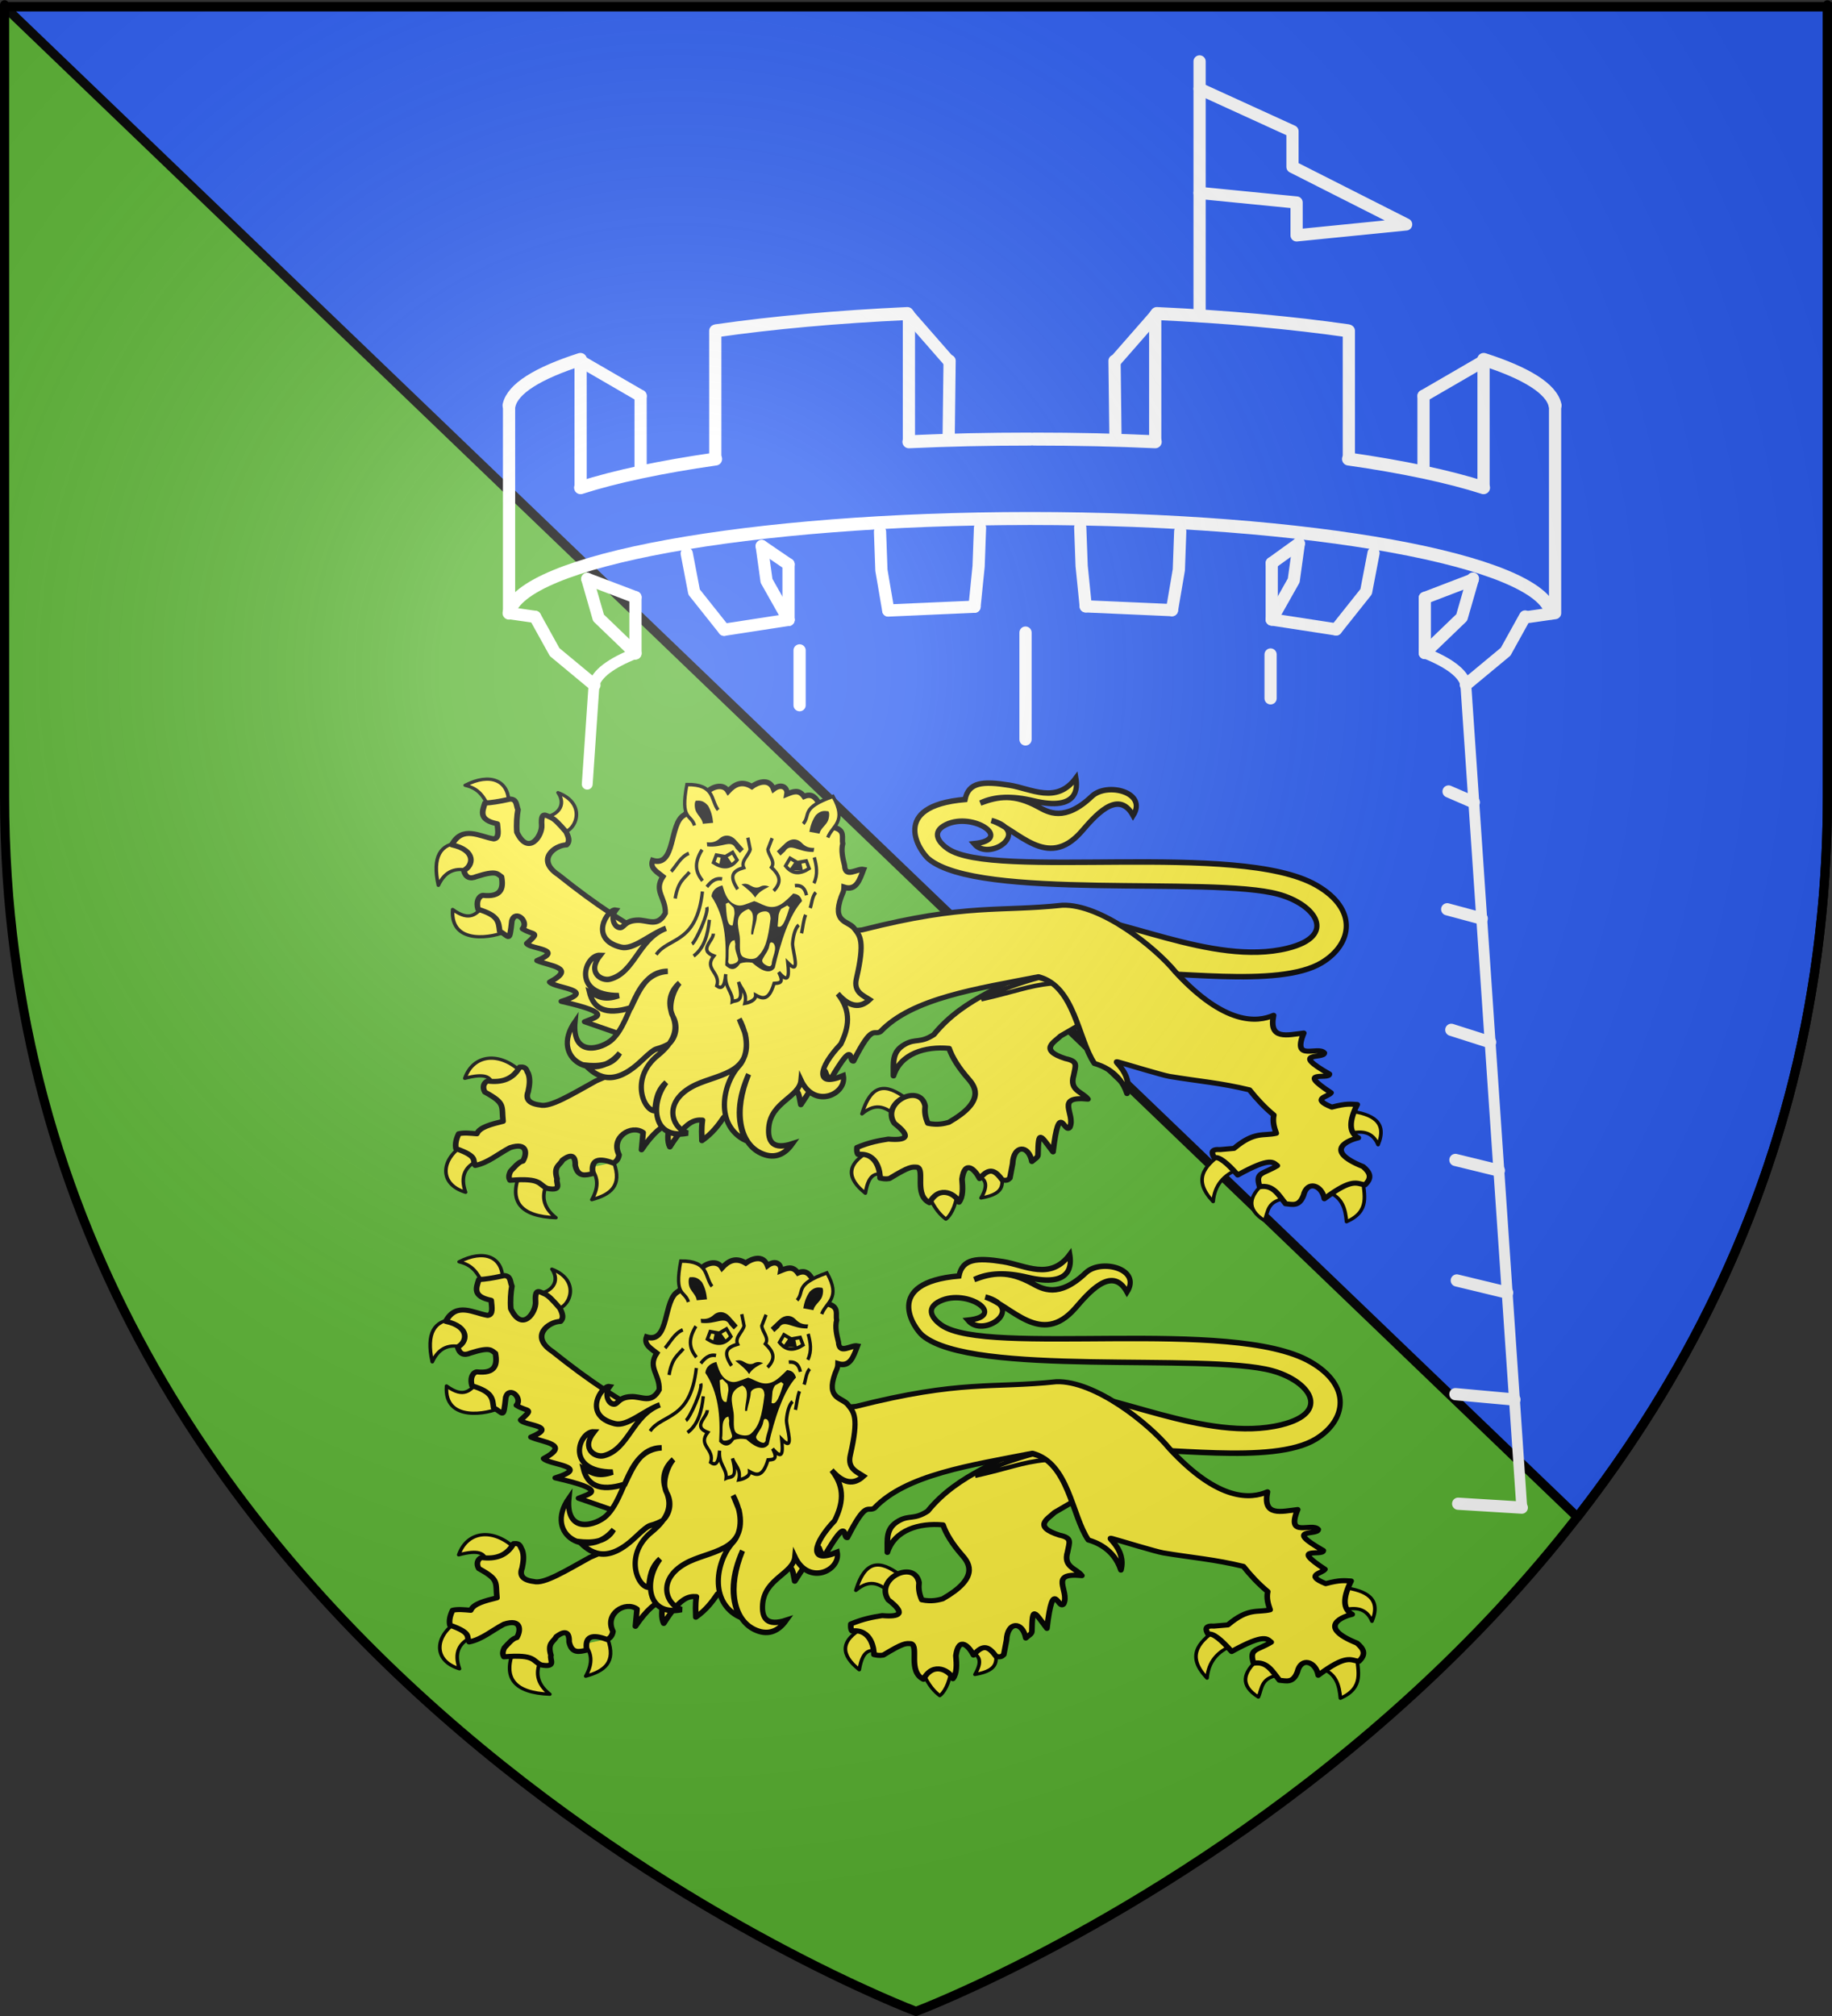 <?xml version="1.0" encoding="UTF-8" standalone="no"?>
<svg
   xmlns:dc="http://purl.org/dc/elements/1.1/"
   xmlns:cc="http://creativecommons.org/ns#"
   xmlns:rdf="http://www.w3.org/1999/02/22-rdf-syntax-ns#"
   xmlns:svg="http://www.w3.org/2000/svg"
   xmlns="http://www.w3.org/2000/svg"
   xmlns:xlink="http://www.w3.org/1999/xlink"
   xmlns:sodipodi="http://sodipodi.sourceforge.net/DTD/sodipodi-0.dtd"
   xmlns:inkscape="http://www.inkscape.org/namespaces/inkscape"
   height="660"
   width="600"
   version="1.0"
   id="svg2"
   sodipodi:version="0.32"
   inkscape:version="0.46"
   sodipodi:docname="Blason_ville_fr_Moulineaux_(Seine-Maritime).svg"
   sodipodi:docbase="D:\Mes documents\Renaud-Notre Lapin"
   inkscape:export-filename="/Users/olivier/Desktop/Blason Rouge/Blason_Vide_3D.png"
   inkscape:export-xdpi="144"
   inkscape:export-ydpi="144"
   inkscape:output_extension="org.inkscape.output.svg.inkscape">
  <rect width="100%" height="100%" fill="#333333" stroke="none"/>
  <sodipodi:namedview
     inkscape:window-height="975"
     inkscape:window-width="1280"
     inkscape:pageshadow="2"
     inkscape:pageopacity="0.0"
     guidetolerance="10.0"
     gridtolerance="10.0"
     objecttolerance="10.0"
     borderopacity="1.0"
     bordercolor="#666666"
     pagecolor="#ffffff"
     id="base"
     showgrid="false"
     height="660px"
     inkscape:zoom="1.1590904"
     inkscape:cx="300.00013"
     inkscape:cy="330.00014"
     inkscape:window-x="-4"
     inkscape:window-y="-4"
     inkscape:current-layer="layer4"
     inkscape:object-nodes="true"
     inkscape:object-paths="false" />
  <desc
     id="desc4">Flag of Canton of Valais (Wallis)</desc>
  <defs
     id="defs6">
    <linearGradient
       id="linearGradient2893">
      <stop
         style="stop-color:white;stop-opacity:0.314;"
         offset="0"
         id="stop2895" />
      <stop
         id="stop2897"
         offset="0.19"
         style="stop-color:white;stop-opacity:0.251;" />
      <stop
         style="stop-color:#6b6b6b;stop-opacity:0.125;"
         offset="0.6"
         id="stop2901" />
      <stop
         style="stop-color:black;stop-opacity:0.125;"
         offset="1"
         id="stop2899" />
    </linearGradient>
    <radialGradient
       inkscape:collect="always"
       xlink:href="#linearGradient2893"
       id="radialGradient3163"
       gradientUnits="userSpaceOnUse"
       gradientTransform="matrix(1.353,0,0,1.349,-77.629,-85.747)"
       cx="221.445"
       cy="226.331"
       fx="221.445"
       fy="226.331"
       r="300" />
    <g
       id="s-4">
      <g
         id="c-6">
        <path
           transform="matrix(0.951,0.309,-0.309,0.951,0,-1)"
           d="M 0,0 L 0,1 L 0.5,1 L 0,0 z"
           id="t-0" />
        <use
           height="540"
           width="810"
           y="0"
           x="0"
           id="use2144-7"
           transform="scale(-1,1)"
           xlink:href="#t-0" />
      </g>
      <g
         id="a-1">
        <use
           height="540"
           width="810"
           y="0"
           x="0"
           id="use2147-7"
           transform="matrix(0.309,0.951,-0.951,0.309,0,0)"
           xlink:href="#c-6" />
        <use
           height="540"
           width="810"
           y="0"
           x="0"
           id="use2149-7"
           transform="matrix(-0.809,0.588,-0.588,-0.809,0,0)"
           xlink:href="#c-6" />
      </g>
      <use
         height="540"
         width="810"
         y="0"
         x="0"
         id="use2151-7"
         transform="scale(-1,1)"
         xlink:href="#a-1" />
    </g>
    <g
       id="f">
      <rect
         id="rect1964"
         style="fill:#28166f"
         y="-30"
         x="-50"
         height="60"
         width="100" />
      <g
         id="g1966"
         style="fill:#ffffff"
         transform="translate(0,-20)">
        <path
           id="path1968"
           d="M -1.212,27.818 C -1.212,22.175 -2.091,20.471 -4.542,13.98 C -5.709,10.888 -5.024,7.103 -2.858,3.601 C -2.082,2.346 -1.114,1.214 0,0 C 1.114,1.214 2.082,2.346 2.858,3.601 C 5.024,7.103 5.709,10.888 4.542,13.98 C 2.091,20.471 1.212,22.175 1.212,27.818 L -1.212,27.818 z" />
        <path
           id="rwi"
           d="M 2.922,27.672 C 2.922,21.721 5.239,17.829 8.501,16.66 C 9.949,16.141 11.808,16.387 13.519,18.107 C 15.638,20.236 16.255,26.1 10.036,27.228 C 10.694,26.272 10.655,24.147 9.322,23.441 C 8.331,22.916 7.209,23.188 6.646,23.564 C 5.822,24.116 4.917,25.67 4.967,27.672 L 2.922,27.672 z" />
        <path
           id="path1971"
           d="M 1.777,30.183 C 1.79,32.191 2.795,33.518 4.516,34.257 C 4.295,34.955 3.257,36.378 1.831,36.281 C 1.55,37.787 1.282,38.632 0,40 C -1.282,38.632 -1.55,37.787 -1.831,36.281 C -3.257,36.378 -4.295,34.955 -4.516,34.257 C -2.795,33.518 -1.79,32.191 -1.777,30.183 L 1.777,30.183 z" />
        <use
           xlink:href="#rwi"
           height="400"
           width="800"
           y="0"
           x="0"
           id="use1973"
           transform="scale(-1,1)" />
        <rect
           id="rect1975"
           y="27.331"
           x="-7.923"
           height="3.218"
           width="15.846" />
      </g>
    </g>
    <g
       id="s">
      <g
         id="c">
        <path
           transform="matrix(0.951,0.309,-0.309,0.951,0,-1)"
           d="M 0,0 L 0,1 L 0.5,1 L 0,0 z"
           id="t" />
        <use
           height="540"
           width="810"
           y="0"
           x="0"
           id="use2144"
           transform="scale(-1,1)"
           xlink:href="#t" />
      </g>
      <g
         id="a">
        <use
           height="540"
           width="810"
           y="0"
           x="0"
           id="use2147"
           transform="matrix(0.309,0.951,-0.951,0.309,0,0)"
           xlink:href="#c" />
        <use
           height="540"
           width="810"
           y="0"
           x="0"
           id="use2149"
           transform="matrix(-0.809,0.588,-0.588,-0.809,0,0)"
           xlink:href="#c" />
      </g>
      <use
         height="540"
         width="810"
         y="0"
         x="0"
         id="use2151"
         transform="scale(-1,1)"
         xlink:href="#a" />
    </g>
  </defs>
  <g
     inkscape:groupmode="layer"
     id="layer3"
     inkscape:label="Fond écu"
     style="display:inline">
    <path
       id="path2855"
       style="fill:#5ab532;fill-opacity:1;fill-rule:evenodd;stroke:none;stroke-width:1px;stroke-linecap:butt;stroke-linejoin:miter;stroke-opacity:1"
       d="M 300,658.5 C 300,658.5 598.5,546.18 598.5,260.728 C 598.5,-24.723 598.5,2.176 598.5,2.176 L 1.5,2.176 L 1.5,260.728 C 1.5,546.18 300,658.5 300,658.5 z"
       sodipodi:nodetypes="cccccc" />
    <g
       id="g3714"
       transform="translate(212.95,-619.159)" />
    <g
       id="layer9"
       inkscape:label="Fond d'écu"
       transform="translate(212.95,-619.159)">
      <g
         transform="matrix(2,0,0,2,-732.892,-1853.188)"
         inkscape:label="Meubles"
         id="g2807" />
      <g
         transform="matrix(2,0,0,2,1696.976,-413.55)"
         inkscape:label="Meubles"
         id="g4626" />
      <g
         id="g5271"
         inkscape:label="Meubles"
         transform="matrix(2,0,0,2,-732.892,-453.188)" />
      <g
         id="g5273"
         inkscape:label="Reflet final"
         transform="matrix(2,0,0,2,-732.892,-453.188)" />
      <g
         id="g5275"
         inkscape:label="Contour final"
         transform="matrix(2,0,0,2,-732.892,-453.188)" />
    </g>
    <g
       id="layer6"
       inkscape:label="Reflet final"
       transform="translate(212.95,-619.159)" />
    <g
       id="layer5"
       inkscape:label="Contour final"
       transform="translate(212.95,-619.159)" />
    <path
       style="opacity:1;fill:#2b5df2;fill-opacity:1;stroke:#000000;stroke-width:3;stroke-linecap:round;stroke-linejoin:round;stroke-miterlimit:4;stroke-dasharray:none;stroke-opacity:1"
       d="M 1.5,2.188 L 516.594,496.656 C 563.063,436.918 598.5,359.094 598.5,260.719 C 598.5,-24.733 598.5,2.188 598.5,2.188 L 1.5,2.188 z"
       id="rect15020" />
  </g>
  <g
     inkscape:groupmode="layer"
     id="layer4"
     inkscape:label="Meubles">
    <g
       id="g3970"
       inkscape:label="Meubles"
       transform="matrix(0.73,0,0,0.768,-345.969,-374.933)"
       style="display:inline">
      <g
         id="g31344"
         style="fill:#fcef3c;fill-opacity:1;stroke:#000000;stroke-width:2.351;stroke-linecap:round;stroke-linejoin:round;stroke-miterlimit:4;stroke-dasharray:none;stroke-opacity:1;display:inline"
         transform="matrix(0.691,0,0,0.589,619.999,717)">
        <g
           id="g31346"
           style="fill:#fcef3c;fill-opacity:1;stroke:#000000;stroke-width:2.351;stroke-linecap:round;stroke-linejoin:round;stroke-miterlimit:4;stroke-dasharray:none;stroke-opacity:1">
          <g
             id="g31348"
             style="fill:#fcef3c;fill-opacity:1;stroke:#000000;stroke-width:2.351;stroke-linecap:round;stroke-linejoin:round;stroke-miterlimit:4;stroke-dasharray:none;stroke-opacity:1">
            <path
               id="path31350"
               style="fill:#fcef3c;fill-opacity:1;fill-rule:nonzero;stroke:#000000;stroke-width:2.351;stroke-linecap:round;stroke-linejoin:round;marker:none;stroke-miterlimit:4;stroke-dasharray:none;stroke-dashoffset:0;stroke-opacity:1;visibility:visible;display:inline;overflow:visible"
               d="M 370.348,418.672 C 369.591,418.263 381.143,411.228 378.938,408.118 C 366.772,397.728 355.26,391.918 348.26,417.69 C 358.246,408.397 364.168,414.01 370.348,418.672 z"
               inkscape:connector-curvature="0" />
            <path
               id="path31352"
               style="fill:#fcef3c;fill-opacity:1;fill-rule:nonzero;stroke:#000000;stroke-width:2.351;stroke-linecap:round;stroke-linejoin:round;marker:none;stroke-miterlimit:4;stroke-dasharray:none;stroke-dashoffset:0;stroke-opacity:1;visibility:visible;display:inline;overflow:visible"
               d="M 363.967,461.867 C 365.595,463.772 361.501,436.469 353.168,444.687 C 337.818,454.143 338.347,464.355 350.469,475.12 C 352.823,459.118 358.425,460.652 363.967,461.867 L 363.967,461.867 z"
               inkscape:connector-curvature="0" />
            <path
               id="path31354"
               style="fill:#fcef3c;fill-opacity:1;fill-rule:nonzero;stroke:#000000;stroke-width:2.351;stroke-linecap:round;stroke-linejoin:round;marker:none;stroke-miterlimit:4;stroke-dasharray:none;stroke-dashoffset:0;stroke-opacity:1;visibility:visible;display:inline;overflow:visible"
               d="M 410.107,474.874 C 411.322,472.072 405.755,469.789 400.337,469.501 C 394.918,469.213 389.648,470.921 391.455,476.101 C 395.331,486.876 399.876,491.412 402.744,493.863 C 404.942,492.269 409.177,485.491 410.107,474.874 z"
               inkscape:connector-curvature="0" />
            <path
               id="path31356"
               style="fill:#fcef3c;fill-opacity:1;fill-rule:nonzero;stroke:#000000;stroke-width:2.351;stroke-linecap:round;stroke-linejoin:round;marker:none;stroke-miterlimit:4;stroke-dasharray:none;stroke-dashoffset:0;stroke-opacity:1;visibility:visible;display:inline;overflow:visible"
               d="M 439.313,460.149 C 439.963,453.139 419.274,459.9 423.606,462.357 C 427.937,464.815 430.931,468.343 425.569,478.556 C 442.868,475.246 438.663,467.158 439.313,460.149 z"
               inkscape:connector-curvature="0" />
          </g>
          <path
             id="path31358"
             style="fill:#fcef3c;fill-opacity:1;fill-rule:nonzero;stroke:#000000;stroke-width:3.674;stroke-linecap:round;stroke-linejoin:round;marker:none;stroke-miterlimit:4;stroke-dasharray:none;stroke-dashoffset:0;stroke-opacity:1;visibility:visible;display:inline;overflow:visible"
             d="M 492.857,341.648 L 469.4,298.791 L 462.971,309.148 C 444.558,325.064 415.411,332.131 394.906,360.324 C 386.07,366.737 383.185,363 376.306,367.21 C 367.39,372.665 368.814,380.526 368.714,390.218 C 373.286,374.042 389.359,368.634 404.841,370.275 C 406.797,376.663 410.793,384.006 417.5,392.541 C 422.262,398.59 427.944,408.949 404.643,423.791 C 402.038,424.575 397.485,426.047 391.071,424.505 C 389.071,419.495 388.923,415.597 389.286,412.005 C 386.233,395.072 360.284,409.338 369.286,424.505 C 380.704,434.289 377.23,437.082 365.357,435.934 C 359.356,437.016 353.327,438.131 345,442.005 C 344.897,444.013 344.88,445.934 345.714,447.005 C 358.689,445.482 360.094,460.756 360,464.148 C 361.743,464.548 363.407,465.026 366.071,464.505 C 379.303,455.515 380.645,455.996 384.137,456.281 C 389.373,458.182 381.808,476.264 392.143,482.005 C 398.662,468.449 409.687,476.361 411.265,481.598 C 413.916,477.734 413.758,471.464 413.214,464.862 C 415.127,450.204 421.793,458.328 424.643,464.505 C 431.353,455.703 434.929,458.916 439.409,465.576 C 442.602,466.032 442.943,465.544 444.286,464.148 L 446.071,453.791 C 446.647,439.893 456.457,439.874 458.592,452.169 C 460.299,450.322 462.52,449.275 462.546,447.361 C 462.805,428.611 463.941,432.999 472.316,445.179 C 476.364,406.872 479.589,432.75 483.214,427.362 C 487.191,417.795 472.97,404.547 495,407.005 C 491.462,401.678 482.689,400.932 485.714,389.862 C 486.849,382.788 488.973,379.746 480.471,377.719 C 462.763,371.414 473.138,365.755 477.257,361.291 L 492.624,351.311 L 492.857,341.648 L 492.857,341.648 z"
             sodipodi:nodetypes="ccccscccccccccccccccccccccsccccccccc"
             inkscape:connector-curvature="0" />
        </g>
      </g>
      <g
         id="g31360"
         style="fill:#fcef3c;fill-opacity:1;stroke:#000000;stroke-width:2.351;stroke-linecap:round;stroke-linejoin:round;stroke-miterlimit:4;stroke-dasharray:none;stroke-opacity:1;display:inline"
         transform="matrix(0.688,6.0207945e-2,-5.1342141e-2,0.587,642.585,705.365)">
        <g
           id="g31362"
           style="fill:#fcef3c;fill-opacity:1;stroke:#000000;stroke-width:2.351;stroke-linecap:round;stroke-linejoin:round;stroke-miterlimit:4;stroke-dasharray:none;stroke-opacity:1">
          <path
             id="path31364"
             style="fill:#fcef3c;fill-opacity:1;fill-rule:nonzero;stroke:#000000;stroke-width:2.351;stroke-linecap:round;stroke-linejoin:round;marker:none;stroke-miterlimit:4;stroke-dasharray:none;stroke-dashoffset:0;stroke-opacity:1;visibility:visible;display:inline;overflow:visible"
             d="M 101.78,203.343 C 102.808,206.164 99.974,206.677 90.562,208.587 C 85.861,202.647 83.903,194.629 72.616,192.879 C 87.845,182.065 100.862,186.073 101.78,203.343 z"
             inkscape:connector-curvature="0" />
          <path
             id="path31366"
             style="fill:#fcef3c;fill-opacity:1;fill-rule:nonzero;stroke:#000000;stroke-width:2.351;stroke-linecap:round;stroke-linejoin:round;marker:none;stroke-miterlimit:4;stroke-dasharray:none;stroke-dashoffset:0;stroke-opacity:1;visibility:visible;display:inline;overflow:visible"
             d="M 137.93,220.613 C 137.964,226.799 126.315,213.598 125.785,210.329 C 133.422,208.926 139.586,200.666 133.088,192.007 C 152.514,198.092 147.004,218.586 137.93,220.613 L 137.93,220.613 z"
             inkscape:connector-curvature="0" />
          <path
             id="path31368"
             style="fill:#fcef3c;fill-opacity:1;fill-rule:nonzero;stroke:#000000;stroke-width:2.351;stroke-linecap:round;stroke-linejoin:round;marker:none;stroke-miterlimit:4;stroke-dasharray:none;stroke-dashoffset:0;stroke-opacity:1;visibility:visible;display:inline;overflow:visible"
             d="M 80.254,254.236 C 89.166,255.981 85.051,232.608 72.401,234.602 C 59.75,236.595 54.954,246.443 60.62,266.753 C 64.306,255.433 71.343,252.491 80.254,254.236 L 80.254,254.236 z"
             inkscape:connector-curvature="0" />
          <path
             id="path31370"
             style="fill:#fcef3c;fill-opacity:1;fill-rule:nonzero;stroke:#000000;stroke-width:2.351;stroke-linecap:round;stroke-linejoin:round;marker:none;stroke-miterlimit:4;stroke-dasharray:none;stroke-dashoffset:0;stroke-opacity:1;visibility:visible;display:inline;overflow:visible"
             d="M 106.76,295.468 C 106.304,282.981 91.677,270.748 90.808,279.269 C 86.697,284.145 83.401,291.358 71.174,283.196 C 71.377,310.097 100.284,300.154 106.76,295.468 L 106.76,295.468 z"
             inkscape:connector-curvature="0" />
        </g>
        <path
           id="path31372"
           style="fill:#fcef3c;fill-opacity:1;fill-rule:nonzero;stroke:#000000;stroke-width:3.674;stroke-linecap:round;stroke-linejoin:round;marker:none;stroke-miterlimit:4;stroke-dasharray:none;stroke-dashoffset:0;stroke-opacity:1;visibility:visible;display:inline;overflow:visible"
           d="M 201.273,362.933 L 217.94,304.597 L 207.586,292.727 C 186.454,284.174 163.058,269.963 137.886,251.311 C 122.017,241.865 133.83,229.965 141.421,229.088 C 143.568,226.275 142.286,223.227 140.411,219.744 C 135.261,214.183 132.264,211.252 129.805,210.4 C 126.722,209.417 122.824,205.914 124.249,216.461 C 125.348,223.921 117.356,239.973 108.591,223.279 C 107.752,217.558 107.682,211.343 108.086,206.864 C 106.634,204.108 107.017,199.516 102.53,199.793 C 95.392,202.362 90.14,203.79 86.368,204.339 C 84.894,211.026 83.311,216.964 95.459,218.481 C 96.184,223.239 97.727,228.699 93.944,229.593 C 84.795,228.897 72.983,221.674 67.175,236.664 C 83.614,238.987 82.124,250.372 76.267,254.342 C 77.782,259.224 80.644,260.403 84.853,257.877 C 97.647,251.806 98.181,254.679 101.015,256.362 C 103.106,264.832 101.862,271.237 89.904,271.009 C 87.062,272.056 85.897,276.389 87.631,281.363 C 101.36,284.493 101.499,289.055 102.783,295.758 C 109.382,298.74 109.715,304.148 110.107,287.424 C 111.815,278.589 121.331,286.95 117.43,292.475 C 124.88,296.826 129.37,292.767 120.966,302.829 C 123.388,306.672 146.113,304.18 128.542,314.446 C 136.366,317.562 154.932,316.65 137.886,329.093 C 141.757,333.224 169.623,331.489 146.472,342.225 C 182.511,347.531 169.228,351.343 162.635,355.357 L 186.373,361.923 L 201.273,362.933 L 201.273,362.933 z"
           inkscape:connector-curvature="0" />
      </g>
      <path
         sodipodi:nodetypes="cssscscccsscsccsssscc"
         id="path4689"
         d="M 950.909,878.704 C 974.029,877.318 1017.719,900.364 1051.579,892.419 C 1074.128,887.129 1064.361,873.77 1047.389,869.37 C 1017.398,861.596 912.969,872.161 890.525,854.322 C 886.795,851.357 872.378,831.806 906.907,828.987 C 908.431,821.622 914.827,821.095 926.718,822.892 C 936.599,824.385 947.89,831.146 956.624,819.844 C 957.331,823.84 957.955,834.191 937.576,829.559 C 928.152,827.398 920.141,827.593 913.765,830.511 C 921.933,827.596 928.914,826.536 939.671,832.106 C 944.16,834.431 951.527,838.732 963.784,827.643 C 970.578,821.496 988.986,825.887 982.292,835.845 C 975.499,824.038 964.652,836.666 959.1,842.702 C 943.653,859.498 930.529,841.566 918.717,837.94 C 937.035,842.772 917.909,855.73 910.907,847.846 C 928.883,846.075 910.617,834.144 898.384,839.713 C 891.171,842.996 895.599,847.662 899.036,849.931 C 919.518,863.457 1029.456,846.463 1064.532,865.561 C 1083.231,875.742 1080.754,890.556 1067.009,898.515 C 1047.397,909.87 997.334,901.314 977.577,903.277 L 950.909,878.704 z"
         style="opacity:1;fill:#fcef3c;fill-opacity:1;stroke:#000000;stroke-width:2.344;stroke-miterlimit:4;stroke-dasharray:none;stroke-opacity:1;display:inline" />
      <g
         id="g31374"
         transform="matrix(0.691,0,0,0.589,625.999,723)"
         style="fill:#fcef3c;fill-opacity:1;stroke:#000000;stroke-width:2.351;stroke-miterlimit:4;stroke-dasharray:none;stroke-opacity:1;display:inline">
        <g
           id="g31376"
           style="fill:#fcef3c;fill-opacity:1;stroke:#000000;stroke-width:2.351;stroke-linecap:round;stroke-linejoin:round;stroke-miterlimit:4;stroke-dasharray:none;stroke-opacity:1">
          <path
             id="path31378"
             style="fill:#fcef3c;fill-opacity:1;fill-rule:nonzero;stroke:#000000;stroke-width:2.351;stroke-linecap:round;stroke-linejoin:round;marker:none;stroke-miterlimit:4;stroke-dasharray:none;stroke-dashoffset:0;stroke-opacity:1;visibility:visible;display:inline;overflow:visible"
             d="M 80.5,430.37 C 66.432,440.166 64.512,458.293 82.218,464.239 C 78.561,452.822 81.787,445.389 90.562,441.169"
             inkscape:connector-curvature="0" />
          <path
             id="path31380"
             style="fill:#fcef3c;fill-opacity:1;fill-rule:nonzero;stroke:#000000;stroke-width:2.351;stroke-linecap:round;stroke-linejoin:round;marker:none;stroke-miterlimit:4;stroke-dasharray:none;stroke-dashoffset:0;stroke-opacity:1;visibility:visible;display:inline;overflow:visible"
             d="M 117.314,450.986 C 110.243,470.949 117.841,481.663 140.875,482.646 C 131.929,474.771 131.356,466.058 135.475,456.876"
             inkscape:connector-curvature="0" />
          <path
             id="path31382"
             style="fill:#fcef3c;fill-opacity:1;fill-rule:nonzero;stroke:#000000;stroke-width:2.351;stroke-linecap:round;stroke-linejoin:round;marker:none;stroke-miterlimit:4;stroke-dasharray:none;stroke-dashoffset:0;stroke-opacity:1;visibility:visible;display:inline;overflow:visible"
             d="M 178.425,442.601 C 184.205,459.786 175.927,466.036 164.19,469.598 C 169.218,459.684 167.979,452.276 163.208,446.282"
             inkscape:connector-curvature="0" />
          <path
             id="path31384"
             style="fill:#fcef3c;fill-opacity:1;fill-rule:nonzero;stroke:#000000;stroke-width:2.351;stroke-linecap:round;stroke-linejoin:round;marker:none;stroke-miterlimit:4;stroke-dasharray:none;stroke-dashoffset:0;stroke-opacity:1;visibility:visible;display:inline;overflow:visible"
             d="M 118.541,377.358 C 104.26,362.085 87.173,364.33 81.727,381.776 C 94.886,377.811 98.591,380.812 99.398,385.948"
             inkscape:connector-curvature="0"
             sodipodi:nodetypes="ccc" />
        </g>
        <g
           id="g31386"
           style="fill:#fcef3c;fill-opacity:1;stroke:#000000;stroke-width:2.351;stroke-linecap:round;stroke-linejoin:round;stroke-miterlimit:4;stroke-dasharray:none;stroke-opacity:1">
          <path
             id="path31388"
             style="fill:#fcef3c;fill-opacity:1;fill-rule:nonzero;stroke:#000000;stroke-width:2.351;stroke-linecap:round;stroke-linejoin:round;marker:none;stroke-miterlimit:4;stroke-dasharray:none;stroke-dashoffset:0;stroke-opacity:1;visibility:visible;display:inline;overflow:visible"
             d="M 572.974,436.46 C 561.772,445.358 554.11,455.239 567.594,470.995 C 568.472,459.282 574.296,451.528 584.428,447.219"
             inkscape:connector-curvature="0" />
          <path
             id="path31390"
             style="fill:#fcef3c;fill-opacity:1;fill-rule:nonzero;stroke:#000000;stroke-width:2.351;stroke-linecap:round;stroke-linejoin:round;marker:none;stroke-miterlimit:4;stroke-dasharray:none;stroke-dashoffset:0;stroke-opacity:1;visibility:visible;display:inline;overflow:visible"
             d="M 600.915,457.285 C 590.762,467.059 588.886,476.316 600.915,484.704 C 603.501,478.169 602.33,469.899 616.186,468.565"
             inkscape:connector-curvature="0" />
          <path
             id="path31392"
             style="fill:#fcef3c;fill-opacity:1;fill-rule:nonzero;stroke:#000000;stroke-width:2.351;stroke-linecap:round;stroke-linejoin:round;marker:none;stroke-miterlimit:4;stroke-dasharray:none;stroke-dashoffset:0;stroke-opacity:1;visibility:visible;display:inline;overflow:visible"
             d="M 641.871,463.879 C 651.737,467.942 653.442,476.495 654.192,485.572 C 669.848,477.84 665.372,465.754 664.778,454.508"
             inkscape:connector-curvature="0" />
          <path
             id="path31394"
             style="fill:#fcef3c;fill-opacity:1;fill-rule:nonzero;stroke:#000000;stroke-width:2.351;stroke-linecap:round;stroke-linejoin:round;marker:none;stroke-miterlimit:4;stroke-dasharray:none;stroke-dashoffset:0;stroke-opacity:1;visibility:visible;display:inline;overflow:visible"
             d="M 656.101,421.708 C 664.547,419.3 671.302,420.734 674.67,429.865 C 680.845,413.376 671.085,407.626 656.101,405.395"
             inkscape:connector-curvature="0" />
        </g>
        <path
           id="path31396"
           style="fill:#fcef3c;fill-opacity:1;fill-rule:nonzero;stroke:#000000;stroke-width:3.674;stroke-linecap:round;stroke-linejoin:round;marker:none;stroke-miterlimit:4;stroke-dasharray:none;stroke-dashoffset:0;stroke-opacity:1;visibility:visible;display:inline;overflow:visible"
           d="M 282.012,397.293 C 299.218,381.222 298.422,394.051 299.882,400.883 C 321.119,364.744 312.206,377.384 319.145,382.661 C 335.403,351.637 330.706,369.957 334.069,369.299 C 346.636,341.658 347.052,351.107 351.597,347.953 C 372.21,323.656 414.388,316.913 454.161,308.212 C 477.879,315.126 479.725,353.494 490.519,371.024 C 494.971,372.446 507.07,377.094 511.672,392.809 C 515.361,377.092 501.105,368.509 505.821,369.919 C 510.536,371.329 534.489,379.508 539.287,380.393 C 558.486,383.934 572.296,385.011 591.196,390.124 C 595.841,396.611 600.959,402.782 606.989,408.346 C 606.081,413.028 607.175,417.309 608.55,421.535 C 600.101,423.74 594.596,419.813 581.131,432.468 L 572.106,433.336 C 566.231,432.866 566.35,435.569 568.289,439.236 C 571.378,438.147 576.774,443.116 583.56,451.731 C 605.453,438.22 606.536,442.775 609.245,444.963 C 599.685,451.397 594.801,449.413 597.791,460.235 C 606.66,458.477 610.158,466.388 614.624,472.556 C 618.853,472.886 623.347,474.982 626.252,466.482 C 628.625,455.404 638.175,458.913 639.788,468.912 C 658.418,453.424 660.71,458.088 666.167,458.847 C 671.442,453.314 668.814,449.362 664.952,445.657 C 637.678,433.448 656.873,426.044 661.828,424.832 C 655.669,421.059 655.725,412.812 661.134,400.71 C 657.144,400.535 654.367,399.708 644.647,402.619 C 630.563,396.219 642.445,395.287 644.127,392.206 C 620.546,375.021 643.16,383.034 643.085,378.67 C 616.789,361.968 639.637,367.975 639.788,363.398 C 635.702,357.94 618.562,370.261 626.425,348.994 C 615.938,350.32 603.514,354.396 606.815,336.152 C 596.324,341.208 575.42,343.755 543.188,304.892 C 529.825,286.67 494.75,255.601 469.78,256.474 C 428.293,261.41 407.779,255.052 339.623,274.349 L 231.679,285.13 L 205.821,287.387 C 206.382,335.375 194.773,366.199 178.868,377.812 C 178.083,378.385 167.75,383.106 166.937,383.607 C 151.085,393.373 137.05,403.098 130.504,401.079 C 123.062,400.043 121.061,396.559 122.868,391.361 C 123.734,386.791 124.287,382.284 122.868,378.171 C 121.638,376.202 121.953,373.073 117.315,373.659 C 112.881,382.533 105.544,385.017 96.49,383.725 C 94.234,384.715 92.807,387.998 94.754,391.708 C 108.253,399.965 105.456,401.392 106.555,412.88 C 98.922,414.981 91.307,417.092 89.548,421.904 C 85.352,421.51 81.051,420.96 77.747,421.904 C 76.096,425.705 75.352,429.325 76.012,432.664 C 90.806,438.485 86.368,441.1 88.507,444.812 C 96.837,442.962 103.569,436.316 111.067,431.969 C 122.806,427.575 122.053,436.906 119.397,441.688 C 116.736,442.164 114.075,445.858 111.414,448.977 C 109.808,452.666 110.41,454.146 111.067,455.571 C 132.101,453.586 129.401,458.852 135.363,461.472 C 145.49,463.546 140.615,457.437 141.611,454.53 C 139.136,445.297 143.392,444.814 145.082,440.994 C 148.237,438.358 153.672,434.715 153.412,444.812 C 155.103,453.463 160.02,451.975 164.865,450.712 C 163.345,440.524 168.479,438.932 178.055,443.076 C 179.926,442.107 181.385,440.45 181.873,437.176 C 176.099,424.393 189.987,414.859 197.491,421.014 L 196.45,433.509 C 203.839,421.234 210.228,415.757 214.846,414.42 C 213.339,421.811 213.116,427.734 214.846,431.427 C 225.398,412.715 230.924,411.595 236.018,411.99 C 235.219,418.674 235.609,422.383 235.671,426.915 C 242.455,421.537 246.301,415.74 249.901,409.908 C 257.639,404.517 258.524,410.669 257.537,419.973 C 259.621,420.392 262.485,417.745 267.256,412.337 C 272.726,400.766 276.59,400.461 281.486,402.272 C 281.981,395.174 284.213,384.606 281.139,381.447 C 282.358,379.914 286.422,382.364 289.816,383.876 C 290.854,377.348 289.649,368.127 288.428,358.886 C 292.083,358.933 294.067,360.651 296.411,362.01 C 295.496,353.332 294.521,344.874 292.246,341.185"
           sodipodi:nodetypes="ccccccccsscccccccccccccccccccccccccccssccccccccccccccccccccccccccccccccccccc"
           inkscape:connector-curvature="0" />
      </g>
      <path
         style="fill:#fcef3c;fill-opacity:1;fill-rule:evenodd;stroke:#000000;stroke-width:1.914;stroke-linecap:butt;stroke-linejoin:miter;stroke-miterlimit:4;stroke-dasharray:none;stroke-opacity:1;display:inline"
         d="M 945.795,907.392 C 943.519,905.857 944.721,906.416 939.949,905.021 C 932.252,907.041 922.497,910.119 914.207,914.159 C 929.01,911.037 935.137,908.402 945.795,907.392 z"
         id="path31398"
         sodipodi:nodetypes="cccc"
         inkscape:connector-curvature="0" />
      <g
         style="display:inline"
         id="g4755"
         transform="matrix(0.996,-8.7155743e-2,8.7155743e-2,0.996,-462.075,65.327)">
        <path
           style="opacity:1;fill:#fcef3c;fill-opacity:1;stroke:#000000;stroke-width:2.344;stroke-miterlimit:4;stroke-dasharray:none;stroke-opacity:1"
           d="M 1158.969,923.296 C 1146.238,926.685 1143.408,940.93 1132.03,942.692 C 1128.255,943.277 1121.803,939.047 1128.528,932.186 C 1121.633,931.259 1113.832,948.114 1135.39,950.029 C 1128.217,951.725 1125.837,949.245 1122.332,947.272 C 1123.483,954.422 1128.544,958.063 1140.381,955.623 C 1144.764,948.38 1148.974,940.85 1158.161,941.615 C 1142.429,941.232 1140.846,960.669 1130.953,968.284 C 1126.209,971.936 1111.871,974.947 1114.853,959.349 C 1101.774,974.202 1121.609,986.417 1133.647,974.48 C 1129.691,979.987 1122.347,979.125 1117.753,978.252 C 1122.078,982.852 1128.666,989.386 1142.806,978.79 C 1151.854,972.011 1148.332,975.562 1155.838,972.592 C 1159.52,969.918 1160.914,965.162 1158.69,960.773 C 1156.83,957.103 1159.83,949.799 1163.01,947.003 C 1158.713,950.09 1156.596,954.399 1158.7,960.741 C 1160.625,966.545 1158.634,971.791 1150.618,976.905 C 1137.223,985.451 1142.136,999.812 1147.116,1000.341 C 1147.996,996.226 1148.699,992.073 1153.312,988.758 C 1145.16,997.298 1145.215,1012.851 1161.124,1011.117 C 1154.22,1008.434 1151.026,997.5 1164.357,991.721 C 1175.219,987.013 1192.863,989.366 1190.488,971.248 L 1188.333,964.646 C 1192.538,973.866 1190.243,981.291 1186.598,984.468 C 1178.22,991.771 1173.431,1008.982 1186.716,1016.505 C 1182.956,1007.461 1184.927,998.08 1190.488,988.488 C 1182.264,1003.591 1183.836,1017.299 1192.912,1022.431 C 1198.061,1025.343 1203.043,1024.671 1207.459,1019.737 C 1198.494,1021.679 1196.445,1017.877 1197.492,1011.925 C 1199.402,1001.064 1212.304,1000.363 1213.655,993.068 C 1218.694,1006.152 1233.728,1000.702 1232.782,992.799 C 1219.245,996.811 1222.046,988.387 1232.782,979.329 C 1236.886,972.8 1239.013,965.941 1233.321,957.778 C 1237.99,963.944 1242.659,964.989 1247.329,961.55 C 1244.717,959.594 1240.308,957.749 1242.21,952.121 C 1247.577,936.24 1245.436,934.097 1243.018,930.57 C 1240.719,927.215 1233.294,927.455 1238.439,916.831 C 1239.118,915.429 1239.851,914.695 1240.055,912.79 C 1245.402,914.952 1247.328,910.275 1249.484,906.056 C 1246.698,905.25 1240.874,909.141 1241.133,903.631 C 1240.584,900.397 1240.071,897.168 1241.133,894.202 C 1240.741,891.662 1243.017,888.721 1237.631,886.929 L 1231.974,876.153 C 1231.008,874.276 1229.618,871.404 1225.556,872.675 C 1223.506,869.358 1220.839,870.225 1217.965,871.035 C 1218.705,868.316 1215.97,866.087 1212.212,868.381 C 1210.717,863.297 1205.148,864.936 1202.61,866.455 C 1198.382,863.472 1194.972,864.787 1191.835,867.533 C 1189.565,862.931 1182.522,865.86 1181.598,868.072 L 1171.361,875.884 C 1164.228,878.558 1165.695,898.001 1155.467,893.933 C 1153.9,897.135 1157.166,899.047 1159.508,901.207 C 1154.72,907.002 1160.049,910.182 1159.239,916.831 C 1155.104,922.733 1151.203,918.907 1146.308,918.717 C 1139.965,918.47 1140.432,922.08 1137.718,920.975 C 1135.766,920.18 1134.534,916.448 1137.149,913.598 C 1133.649,912.632 1123.683,924.871 1138.193,929.562 C 1143.569,931.3 1151.409,925.218 1158.969,923.296 z"
           id="path4691"
           sodipodi:nodetypes="cscccccscccscscsscccsccsccscscccccsssccccccccccccccccsscsc" />
        <path
           style="opacity:1;fill:#fcef3c;fill-opacity:1;stroke:#000000;stroke-width:1.5;stroke-miterlimit:4;stroke-dasharray:none;stroke-opacity:1"
           d="M 1175.533,880.719 C 1174.431,875.685 1169.259,878.052 1173.64,863.051 C 1186.298,863.985 1183.642,870.562 1186.68,875.04"
           id="path4693"
           sodipodi:nodetypes="ccc" />
        <path
           sodipodi:nodetypes="ccc"
           id="path4695"
           d="M 1224.175,884.261 C 1227.984,880.79 1223.348,877.494 1238.53,873.787 C 1244.049,885.217 1237.026,886.205 1234.667,891.075"
           style="opacity:1;fill:#fcef3c;fill-opacity:1;stroke:#000000;stroke-width:1.5;stroke-miterlimit:4;stroke-dasharray:none;stroke-opacity:1" />
        <path
           style="opacity:1;fill:#fcef3c;fill-opacity:1;stroke:#000000;stroke-width:1.5;stroke-miterlimit:4;stroke-dasharray:none;stroke-opacity:1"
           d="M 1179.95,927.414 C 1179.615,930.569 1172.565,933.724 1179.319,936.879 C 1174.187,942.083 1181.945,944.189 1179.529,949.709 C 1181.27,951.126 1182.885,951.15 1183.946,945.082 C 1182.857,950.99 1186.647,952.935 1185.839,957.071 C 1187.938,956.353 1191.195,958.207 1189.415,948.868 C 1190.121,951.974 1193.041,953.671 1191.437,958.247 C 1193.292,958.1 1196.536,957.38 1196.566,955.178 C 1199.379,957.002 1202.204,958.296 1205.242,950.908 C 1207.411,950.935 1209.972,951.41 1207.714,946.344 C 1211.878,951.953 1212.256,948.143 1212.131,942.691 C 1217.678,949.121 1214.69,938.152 1214.981,934.769 C 1215.499,931.542 1216.781,928.171 1218.42,927.079"
           id="path4697"
           sodipodi:nodetypes="ccccccccccccc" />
        <path
           style="opacity:1;fill:none;fill-opacity:1;stroke:#000000;stroke-width:1.5;stroke-miterlimit:4;stroke-dasharray:none;stroke-opacity:1"
           d="M 1208.48,911.578 C 1212.929,907.953 1211.485,904.885 1208.394,901.532 C 1210.473,899.179 1207.403,896.276 1207.449,893.719 L 1209.767,889.169"
           id="path4699"
           sodipodi:nodetypes="cccc" />
        <path
           style="opacity:1;fill:none;fill-opacity:1;stroke:#000000;stroke-width:1.5;stroke-miterlimit:4;stroke-dasharray:none;stroke-opacity:1"
           d="M 1178.001,891.315 C 1173.342,897.264 1174.705,901.076 1177.056,904.537"
           id="path4701"
           sodipodi:nodetypes="cc" />
        <path
           style="opacity:1;fill:none;fill-opacity:1;stroke:#000000;stroke-width:1.5;stroke-miterlimit:4;stroke-dasharray:none;stroke-opacity:1"
           d="M 1171.561,900.33 C 1168.969,902.915 1166.132,903.708 1164.178,910.977"
           id="path4703"
           sodipodi:nodetypes="cc" />
        <path
           style="opacity:1;fill:none;fill-opacity:1;stroke:#000000;stroke-width:1.5;stroke-miterlimit:4;stroke-dasharray:none;stroke-opacity:1"
           d="M 1171.991,892.346 C 1168.229,893.433 1166.138,896.858 1163.405,899.386"
           id="path4705"
           sodipodi:nodetypes="cc" />
        <path
           style="opacity:1;fill:none;fill-opacity:1;stroke:#000000;stroke-width:1.5;stroke-miterlimit:4;stroke-dasharray:none;stroke-opacity:1"
           d="M 1176.627,909.088 C 1172.035,931.317 1159.715,927.008 1153.617,934.072"
           id="path4707"
           sodipodi:nodetypes="cc" />
        <path
           style="opacity:1;fill:none;fill-opacity:1;stroke:#000000;stroke-width:1.5;stroke-miterlimit:4;stroke-dasharray:none;stroke-opacity:1"
           d="M 1178.001,915.87 C 1178.76,918.278 1171.889,930.007 1170.016,930.981"
           id="path4709"
           sodipodi:nodetypes="cc" />
        <path
           style="opacity:1;fill:none;fill-opacity:1;stroke:#000000;stroke-width:1.5;stroke-miterlimit:4;stroke-dasharray:none;stroke-opacity:1"
           d="M 1170.274,936.133 C 1175.206,933.332 1177.396,927.807 1178.687,921.365"
           id="path4711"
           sodipodi:nodetypes="cc" />
        <path
           style="opacity:1;fill:none;fill-opacity:1;stroke:#000000;stroke-width:1.5;stroke-miterlimit:4;stroke-dasharray:none;stroke-opacity:1"
           d="M 1227.883,898.957 C 1228.596,902.62 1228.987,906.283 1226.767,909.946"
           id="path4713"
           sodipodi:nodetypes="cc" />
        <path
           style="opacity:1;fill:none;fill-opacity:1;stroke:#000000;stroke-width:1.5;stroke-miterlimit:4;stroke-dasharray:none;stroke-opacity:1"
           d="M 1227.282,913.896 C 1225.483,915.465 1225.178,918.156 1224.191,920.335"
           id="path4715"
           sodipodi:nodetypes="cc" />
        <path
           style="opacity:1;fill:none;fill-opacity:1;stroke:#000000;stroke-width:1.5;stroke-miterlimit:4;stroke-dasharray:none;stroke-opacity:1"
           d="M 1221.873,922.997 C 1220.593,925.572 1220.213,928.148 1219.383,930.724"
           id="path4717"
           sodipodi:nodetypes="cc" />
        <path
           style="opacity:1;fill:none;fill-opacity:1;stroke:#000000;stroke-width:1.5;stroke-miterlimit:4;stroke-dasharray:none;stroke-opacity:1"
           d="M 1178.773,907.285 C 1180.614,905.442 1182.704,903.67 1185.899,904.537"
           id="path4719"
           sodipodi:nodetypes="cc" />
        <path
           style="opacity:1;fill:none;fill-opacity:1;stroke:#000000;stroke-width:1.5;stroke-miterlimit:4;stroke-dasharray:none;stroke-opacity:1"
           d="M 1218.181,910.204 C 1221.471,910.164 1222.664,912.058 1222.989,914.754"
           id="path4721"
           sodipodi:nodetypes="cc" />
        <path
           sodipodi:nodetypes="cccc"
           id="path4723"
           d="M 1192.47,909.497 C 1189.016,903.468 1190.855,901.545 1195.962,900.567 C 1194.813,897.644 1198.715,895.486 1199.546,893.068 L 1198.924,887.999"
           style="opacity:1;fill:none;fill-opacity:1;stroke:#000000;stroke-width:1.5;stroke-miterlimit:4;stroke-dasharray:none;stroke-opacity:1" />
        <path
           style="opacity:1;fill:none;fill-opacity:1;stroke:#000000;stroke-width:1.5;stroke-miterlimit:4;stroke-dasharray:none;stroke-opacity:1"
           d="M 1182.637,897.24 L 1184.182,894.149 L 1188.132,895.179 L 1191.566,893.634 L 1193.283,897.068 C 1189.866,900.512 1186.293,899.932 1182.637,897.24 z"
           id="path4725"
           sodipodi:nodetypes="cccccc" />
        <path
           style="opacity:1;fill:#000000;fill-opacity:1;stroke:none;stroke-width:1.5;stroke-miterlimit:4;stroke-dasharray:none;stroke-opacity:1"
           d="M 1184.968,898.773 L 1186.153,895.021 L 1188.918,895.021 L 1191.287,898.97 L 1184.968,898.773 z"
           id="path4727" />
        <path
           sodipodi:nodetypes="cccccc"
           id="path4729"
           d="M 1225.192,903.476 L 1224.207,900.164 L 1220.139,900.493 L 1217.025,898.375 L 1214.737,901.459 C 1217.505,905.444 1221.124,905.493 1225.192,903.476 z"
           style="opacity:1;fill:none;fill-opacity:1;stroke:#000000;stroke-width:1.5;stroke-miterlimit:4;stroke-dasharray:none;stroke-opacity:1" />
        <path
           id="path4731"
           d="M 1222.356,904.255 L 1221.841,900.355 L 1219.118,899.875 L 1216.099,903.353 L 1222.356,904.255 z"
           style="opacity:1;fill:#000000;fill-opacity:1;stroke:none;stroke-width:1.5;stroke-miterlimit:4;stroke-dasharray:none;stroke-opacity:1" />
        <path
           style="opacity:1;fill:#000000;fill-opacity:1;stroke:none;stroke-width:1.5;stroke-miterlimit:4;stroke-dasharray:none;stroke-opacity:1"
           d="M 1194.313,907.542 C 1196.492,909.501 1198.72,911.441 1199.98,913.724 C 1201.583,911.541 1204.121,910.56 1206.677,909.603 C 1205.455,909.084 1204.248,908.54 1202.212,909.431 C 1200.583,909.799 1199.398,909.157 1198.263,908.401 C 1196.381,907.126 1195.518,907.476 1194.313,907.542 z"
           id="path4733"
           sodipodi:nodetypes="cccccc" />
        <path
           style="opacity:1;fill:#000000;fill-opacity:1;stroke:none;stroke-width:1.5;stroke-miterlimit:4;stroke-dasharray:none;stroke-opacity:1"
           d="M 1185.784,907.282 C 1186.461,910.393 1187.224,913.492 1189.683,915.256 C 1192.276,917.116 1194.071,916.568 1196.889,915.847 L 1199.429,915.197 C 1201.117,915.856 1202.481,916.864 1204.391,917.678 C 1209.498,919.854 1213.001,916.758 1217.15,913.484 C 1218.754,913.899 1220.291,914.449 1220.812,917.028 C 1214.622,922.348 1209.626,933.811 1206.104,944.377 C 1203.122,947.554 1198.675,943.724 1196.299,941.306 C 1194.468,940.792 1192.637,940.697 1190.805,941.128 C 1188.492,943.882 1186.329,943.807 1184.072,941.306 C 1185.704,930.506 1185.572,920.239 1180.468,911.476 C 1181.017,909.018 1182.874,907.693 1185.784,907.282 z"
           id="path4735"
           sodipodi:nodetypes="csscscccccccc" />
        <path
           style="opacity:1;fill:#000000;fill-opacity:1;stroke:none;stroke-width:1.5;stroke-miterlimit:4;stroke-dasharray:none;stroke-opacity:1"
           d="M 1180.423,888.338 L 1180.423,890.093 C 1187.209,891.463 1191.353,887.883 1193.037,892.014 L 1194.791,894.186 L 1196.712,892.682 L 1193.454,888.505 C 1191.546,886.141 1188.677,885.557 1186.27,887.252 C 1184.592,888.435 1182.815,888.863 1180.423,888.338 z"
           id="path4737"
           sodipodi:nodetypes="ccccccsc" />
        <path
           sodipodi:nodetypes="ccccccsc"
           id="path4739"
           d="M 1228.224,894.935 L 1227.77,896.629 C 1220.859,896.196 1217.784,891.666 1215.088,895.22 L 1212.832,896.864 L 1211.365,894.914 L 1215.593,891.723 C 1218.048,889.933 1220.97,890.112 1222.857,892.372 C 1224.172,893.948 1225.777,894.822 1228.224,894.935 z"
           style="opacity:1;fill:#000000;fill-opacity:1;stroke:none;stroke-width:1.5;stroke-miterlimit:4;stroke-dasharray:none;stroke-opacity:1" />
        <path
           style="opacity:1;fill:#fcef3c;fill-opacity:1;stroke:none;stroke-width:1.5;stroke-miterlimit:4;stroke-dasharray:none;stroke-opacity:1"
           d="M 1196.497,918.331 C 1189.723,920.231 1191.349,924.794 1191.624,929.515 C 1191.799,932.526 1190.235,937.177 1192.475,938.527 C 1194.458,939.722 1197.237,940.077 1198.553,939.132 C 1202.627,936.205 1204.084,932.224 1206.093,923.206 C 1206.064,921.776 1205.97,920.386 1204.241,920.002 C 1202.472,919.735 1200.365,920.411 1200.064,921.612 C 1199.737,924.139 1198.42,926.496 1197.692,929.29 L 1196.841,929.24 C 1196.933,925.813 1200.231,920.28 1196.497,918.331 z"
           id="path4741"
           sodipodi:nodetypes="cssscccccc" />
        <path
           style="opacity:1;fill:#fcef3c;fill-opacity:1;stroke:none;stroke-width:1.5;stroke-miterlimit:4;stroke-dasharray:none;stroke-opacity:1"
           d="M 1186.617,915.195 L 1187.869,914.795 L 1189.921,917.098 C 1190.229,918.112 1190.211,919.019 1190.122,919.901 L 1188.87,924.658 C 1186.245,924.985 1186.525,919.914 1186.617,915.195 z"
           id="path4743"
           sodipodi:nodetypes="cccccc" />
        <path
           sodipodi:nodetypes="cccccc"
           id="path4745"
           d="M 1214.981,919.222 L 1214.016,918.33 L 1211.182,919.55 C 1210.474,920.34 1210.108,921.169 1209.815,922.007 L 1208.94,926.846 C 1211.181,928.252 1213.069,923.538 1214.981,919.222 z"
           style="opacity:1;fill:#fcef3c;fill-opacity:1;stroke:none;stroke-width:1.5;stroke-miterlimit:4;stroke-dasharray:none;stroke-opacity:1" />
        <path
           style="opacity:0.98;fill:#fcef3c;fill-opacity:1;stroke:none;stroke-width:1.5;stroke-miterlimit:4;stroke-dasharray:none;stroke-opacity:1"
           d="M 1189.181,930.97 C 1188.99,931.048 1188.154,931.216 1188.154,931.216 C 1185.484,932.903 1186.361,937.048 1185.493,939.983 L 1185.866,940.84 C 1186.811,941.277 1187.879,941.042 1188.975,940.656 C 1190.006,940.159 1190.239,939.515 1190.027,938.789 C 1189.653,936.786 1188.784,934.852 1189.375,932.713 L 1189.181,930.97 z"
           id="path4747"
           sodipodi:nodetypes="cccccccc" />
        <path
           sodipodi:nodetypes="cccccsc"
           id="path4749"
           d="M 1206.428,933.792 C 1208.271,936.356 1205.154,939.77 1204.86,942.817 L 1204.193,943.472 C 1203.153,943.524 1202.251,942.905 1201.379,942.137 C 1200.609,941.29 1200.634,940.605 1201.103,940.012 C 1202.2,938.294 1203.962,936.816 1204.518,934.705 C 1204.862,933.402 1205.298,932.988 1206.428,933.792 z"
           style="opacity:1;fill:#fcef3c;fill-opacity:1;stroke:none;stroke-width:1.5;stroke-miterlimit:4;stroke-dasharray:none;stroke-opacity:1" />
        <path
           style="opacity:1;fill:#000000;fill-opacity:1;stroke:none;stroke-width:1.5;stroke-miterlimit:4;stroke-dasharray:none;stroke-opacity:1"
           d="M 1183.947,880.336 L 1179.324,880.336 C 1179.294,878.302 1177.45,876.664 1176.702,874.718 C 1176.12,873.204 1176.352,870.607 1177.097,870.253 C 1178.907,870.334 1180.483,870.432 1182.321,872.845 C 1183.566,875.342 1183.914,877.76 1183.947,880.336 z"
           id="path4751"
           sodipodi:nodetypes="ccsccc" />
        <path
           sodipodi:nodetypes="ccsccc"
           id="path4753"
           d="M 1226.642,887.902 L 1231.107,889.099 C 1231.662,887.142 1233.868,886.036 1235.094,884.35 C 1236.048,883.039 1236.496,880.471 1235.869,879.936 C 1234.099,879.545 1232.552,879.232 1230.152,881.087 C 1228.303,883.177 1227.341,885.423 1226.642,887.902 z"
           style="opacity:1;fill:#000000;fill-opacity:1;stroke:none;stroke-width:1.5;stroke-miterlimit:4;stroke-dasharray:none;stroke-opacity:1" />
      </g>
    </g>
    <use
       height="660"
       width="600"
       transform="translate(-2,156)"
       id="use4034"
       xlink:href="#g3970"
       y="0"
       x="0"
       style="display:inline" />
    <g
       style="display:inline"
       id="g15343">
      <path
         style="fill:none;fill-opacity:1;stroke:#ffffff;stroke-width:4.253;stroke-linecap:round;stroke-linejoin:round;stroke-miterlimit:4;stroke-opacity:1"
         d="M 337.375,143.75 C 323.506,143.75 310.592,144.037 297.679,144.627"
         id="path14789"
         sodipodi:nodetypes="cs" />
      <path
         sodipodi:nodetypes="ccc"
         id="path14793"
         d="M 508.062,200.719 C 504.463,183.509 429.375,169.75 337.375,169.75 C 245.375,169.75 170.318,183.509 166.719,200.719"
         style="fill:none;fill-opacity:1;stroke:#ffffff;stroke-width:4.253;stroke-linecap:round;stroke-linejoin:round;stroke-miterlimit:4;stroke-opacity:1" />
      <path
         sodipodi:nodetypes="cc"
         id="path14802"
         d="M 166.719,132.719 L 166.719,200.719 L 175.252,201.945"
         style="opacity:1;fill:none;fill-opacity:1;stroke:#ffffff;stroke-width:4;stroke-linecap:round;stroke-linejoin:round;stroke-miterlimit:4;stroke-dasharray:none;stroke-opacity:1" />
      <path
         style="opacity:1;fill:none;fill-opacity:1;stroke:#ffffff;stroke-width:4;stroke-linecap:round;stroke-linejoin:round;stroke-miterlimit:4;stroke-dasharray:none;stroke-opacity:1"
         d="M 297.679,103.171 L 297.679,144.627"
         id="path14808" />
      <path
         id="path14810"
         d="M 234.263,108.296 L 234.264,149.752"
         style="opacity:1;fill:none;fill-opacity:1;stroke:#ffffff;stroke-width:4;stroke-linecap:round;stroke-linejoin:round;stroke-miterlimit:4;stroke-dasharray:none;stroke-opacity:1" />
      <path
         style="opacity:1;fill:none;fill-opacity:1;stroke:#ffffff;stroke-width:4;stroke-linecap:round;stroke-linejoin:round;stroke-miterlimit:4;stroke-dasharray:none;stroke-opacity:1"
         d="M 190.149,118.2 L 190.149,159.656"
         id="path14812" />
      <path
         sodipodi:nodetypes="cc"
         id="path14814"
         d="M 209.807,129.615 L 209.808,153.625"
         style="opacity:1;fill:none;fill-opacity:1;stroke:#ffffff;stroke-width:4;stroke-linecap:round;stroke-linejoin:round;stroke-miterlimit:4;stroke-dasharray:none;stroke-opacity:1" />
      <path
         id="path14816"
         d="M 189.529,117.856 L 209.807,129.615"
         style="opacity:1;fill:none;fill-opacity:1;stroke:#ffffff;stroke-width:4;stroke-linecap:round;stroke-linejoin:round;stroke-miterlimit:4;stroke-dasharray:none;stroke-opacity:1" />
      <path
         sodipodi:nodetypes="cc"
         id="path14818"
         d="M 311.005,118.133 L 310.688,144.113"
         style="opacity:1;fill:none;fill-opacity:1;stroke:#ffffff;stroke-width:4;stroke-linecap:round;stroke-linejoin:round;stroke-miterlimit:4;stroke-dasharray:none;stroke-opacity:1" />
      <path
         sodipodi:nodetypes="cc"
         id="path14822"
         d="M 297.145,102.651 L 310.715,118.141"
         style="opacity:1;fill:none;fill-opacity:1;stroke:#ffffff;stroke-width:4;stroke-linecap:round;stroke-linejoin:round;stroke-miterlimit:4;stroke-dasharray:none;stroke-opacity:1" />
      <path
         style="fill:none;fill-opacity:1;stroke:#ffffff;stroke-width:4.253;stroke-linecap:round;stroke-linejoin:round;stroke-miterlimit:4;stroke-opacity:1"
         d="M 190.094,117.674 C 176.24,122.118 167.864,127.244 166.719,132.719"
         id="path14830"
         sodipodi:nodetypes="cc" />
      <path
         style="fill:none;fill-opacity:1;stroke:#ffffff;stroke-width:4.253;stroke-linecap:round;stroke-linejoin:round;stroke-miterlimit:4;stroke-opacity:1"
         d="M 234.374,150.27 C 216.588,152.817 201.523,156.007 190.149,159.656"
         id="path14832"
         sodipodi:nodetypes="cs" />
      <path
         style="fill:none;fill-opacity:1;stroke:#ffffff;stroke-width:4.253;stroke-linecap:round;stroke-linejoin:round;stroke-miterlimit:4;stroke-opacity:1"
         d="M 297.145,102.651 C 274.143,103.711 252.963,105.651 234.662,108.272"
         id="path14834"
         sodipodi:nodetypes="cs" />
      <path
         sodipodi:nodetypes="cs"
         id="path14838"
         d="M 338.651,143.75 C 352.52,143.75 365.434,144.037 378.347,144.627"
         style="fill:none;fill-opacity:1;stroke:#ffffff;stroke-width:4.253;stroke-linecap:round;stroke-linejoin:round;stroke-miterlimit:4;stroke-opacity:1" />
      <path
         style="opacity:1;fill:none;fill-opacity:1;stroke:#ffffff;stroke-width:4;stroke-linecap:round;stroke-linejoin:round;stroke-miterlimit:4;stroke-dasharray:none;stroke-opacity:1"
         d="M 509.307,132.719 L 509.307,200.719 L 500.774,201.945"
         id="path14840"
         sodipodi:nodetypes="cc" />
      <path
         id="path14844"
         d="M 378.347,103.171 L 378.347,144.627"
         style="opacity:1;fill:none;fill-opacity:1;stroke:#ffffff;stroke-width:4;stroke-linecap:round;stroke-linejoin:round;stroke-miterlimit:4;stroke-dasharray:none;stroke-opacity:1" />
      <path
         style="opacity:1;fill:none;fill-opacity:1;stroke:#ffffff;stroke-width:4;stroke-linecap:round;stroke-linejoin:round;stroke-miterlimit:4;stroke-dasharray:none;stroke-opacity:1"
         d="M 441.763,108.296 L 441.762,149.752"
         id="path14846" />
      <path
         id="path14848"
         d="M 485.877,118.2 L 485.877,159.656"
         style="opacity:1;fill:none;fill-opacity:1;stroke:#ffffff;stroke-width:4;stroke-linecap:round;stroke-linejoin:round;stroke-miterlimit:4;stroke-dasharray:none;stroke-opacity:1" />
      <path
         style="opacity:1;fill:none;fill-opacity:1;stroke:#ffffff;stroke-width:4;stroke-linecap:round;stroke-linejoin:round;stroke-miterlimit:4;stroke-dasharray:none;stroke-opacity:1"
         d="M 466.219,129.615 L 466.218,153.625"
         id="path14850"
         sodipodi:nodetypes="cc" />
      <path
         style="opacity:1;fill:none;fill-opacity:1;stroke:#ffffff;stroke-width:4;stroke-linecap:round;stroke-linejoin:round;stroke-miterlimit:4;stroke-dasharray:none;stroke-opacity:1"
         d="M 486.497,117.856 L 466.219,129.615"
         id="path14852" />
      <path
         style="opacity:1;fill:none;fill-opacity:1;stroke:#ffffff;stroke-width:4;stroke-linecap:round;stroke-linejoin:round;stroke-miterlimit:4;stroke-dasharray:none;stroke-opacity:1"
         d="M 365.021,118.133 L 365.338,144.113"
         id="path14854"
         sodipodi:nodetypes="cc" />
      <path
         style="opacity:1;fill:none;fill-opacity:1;stroke:#ffffff;stroke-width:4;stroke-linecap:round;stroke-linejoin:round;stroke-miterlimit:4;stroke-dasharray:none;stroke-opacity:1"
         d="M 378.881,102.651 L 365.311,118.141"
         id="path14856"
         sodipodi:nodetypes="cc" />
      <path
         sodipodi:nodetypes="cc"
         id="path14858"
         d="M 485.932,117.674 C 499.786,122.118 508.162,127.244 509.307,132.719"
         style="fill:none;fill-opacity:1;stroke:#ffffff;stroke-width:4.253;stroke-linecap:round;stroke-linejoin:round;stroke-miterlimit:4;stroke-opacity:1" />
      <path
         sodipodi:nodetypes="cs"
         id="path14860"
         d="M 441.652,150.27 C 459.438,152.817 474.503,156.007 485.877,159.656"
         style="fill:none;fill-opacity:1;stroke:#ffffff;stroke-width:4.253;stroke-linecap:round;stroke-linejoin:round;stroke-miterlimit:4;stroke-opacity:1" />
      <path
         sodipodi:nodetypes="cs"
         id="path14862"
         d="M 378.881,102.651 C 401.883,103.711 423.063,105.651 441.364,108.272"
         style="fill:none;fill-opacity:1;stroke:#ffffff;stroke-width:4.253;stroke-linecap:round;stroke-linejoin:round;stroke-miterlimit:4;stroke-opacity:1" />
      <path
         id="path14864"
         d="M 392.878,103.418 L 392.878,20.109"
         style="opacity:1;fill:none;fill-opacity:1;stroke:#ffffff;stroke-width:4;stroke-linecap:round;stroke-linejoin:round;stroke-miterlimit:4;stroke-dasharray:none;stroke-opacity:1" />
      <path
         id="path14866"
         d="M 392.878,29.077 L 423.306,42.978 L 423.306,54.637 L 460.525,73.47 L 424.651,77.058 L 424.651,66.296 L 392.878,63.157"
         style="opacity:1;fill:none;fill-opacity:1;stroke:#ffffff;stroke-width:4;stroke-linecap:round;stroke-linejoin:round;stroke-miterlimit:4;stroke-dasharray:none;stroke-opacity:1" />
      <path
         id="path14870"
         d="M 499.503,201.826 L 493.108,213.362 L 480.072,224.179"
         style="opacity:1;fill:none;fill-opacity:1;stroke:#ffffff;stroke-width:4;stroke-linecap:round;stroke-linejoin:round;stroke-miterlimit:4;stroke-dasharray:none;stroke-opacity:1" />
      <path
         id="path14872"
         d="M 482.405,189.414 L 478.741,202.138 L 466.637,213.785"
         style="opacity:1;fill:none;fill-opacity:1;stroke:#ffffff;stroke-width:4;stroke-linecap:round;stroke-linejoin:round;stroke-miterlimit:4;stroke-dasharray:none;stroke-opacity:1" />
      <path
         id="path14874"
         d="M 449.845,181.085 L 447.427,193.705 L 437.6,206.053"
         style="opacity:1;fill:none;fill-opacity:1;stroke:#ffffff;stroke-width:4;stroke-linecap:round;stroke-linejoin:round;stroke-miterlimit:4;stroke-dasharray:none;stroke-opacity:1" />
      <path
         id="path14876"
         d="M 425.38,177.957 L 423.706,190.036 L 416.503,202.809"
         style="opacity:1;fill:none;fill-opacity:1;stroke:#ffffff;stroke-width:4;stroke-linecap:round;stroke-linejoin:round;stroke-miterlimit:4;stroke-dasharray:none;stroke-opacity:1"
         sodipodi:nodetypes="ccc" />
      <path
         id="path14878"
         d="M 386.538,173.958 L 386.082,186.574 L 383.832,199.75"
         style="opacity:1;fill:none;fill-opacity:1;stroke:#ffffff;stroke-width:4;stroke-linecap:round;stroke-linejoin:round;stroke-miterlimit:4;stroke-dasharray:none;stroke-opacity:1" />
      <path
         id="path14880"
         d="M 353.79,172.679 L 354.25,185.278 L 355.587,198.507"
         style="opacity:1;fill:none;fill-opacity:1;stroke:#ffffff;stroke-width:4;stroke-linecap:round;stroke-linejoin:round;stroke-miterlimit:4;stroke-dasharray:none;stroke-opacity:1" />
      <path
         style="opacity:1;fill:none;fill-opacity:1;stroke:#ffffff;stroke-width:4;stroke-linecap:round;stroke-linejoin:round;stroke-miterlimit:4;stroke-dasharray:none;stroke-opacity:1"
         d="M 175.252,201.945 L 181.647,213.48 L 194.683,224.297"
         id="path14884" />
      <path
         style="opacity:1;fill:none;fill-opacity:1;stroke:#ffffff;stroke-width:4;stroke-linecap:round;stroke-linejoin:round;stroke-miterlimit:4;stroke-dasharray:none;stroke-opacity:1"
         d="M 192.351,189.532 L 196.014,202.256 L 208.119,213.903"
         id="path14886" />
      <path
         style="opacity:1;fill:none;fill-opacity:1;stroke:#ffffff;stroke-width:4;stroke-linecap:round;stroke-linejoin:round;stroke-miterlimit:4;stroke-dasharray:none;stroke-opacity:1"
         d="M 224.911,181.203 L 227.329,193.823 L 237.155,206.171"
         id="path14888" />
      <path
         style="opacity:1;fill:none;fill-opacity:1;stroke:#ffffff;stroke-width:4;stroke-linecap:round;stroke-linejoin:round;stroke-miterlimit:4;stroke-dasharray:none;stroke-opacity:1"
         d="M 249.47,178.761 L 251.05,190.154 L 258.252,202.927"
         id="path14890"
         sodipodi:nodetypes="ccc" />
      <path
         style="opacity:1;fill:none;fill-opacity:1;stroke:#ffffff;stroke-width:4;stroke-linecap:round;stroke-linejoin:round;stroke-miterlimit:4;stroke-dasharray:none;stroke-opacity:1"
         d="M 288.218,174.076 L 288.674,186.693 L 290.924,199.868"
         id="path14892" />
      <path
         style="opacity:1;fill:none;fill-opacity:1;stroke:#ffffff;stroke-width:4;stroke-linecap:round;stroke-linejoin:round;stroke-miterlimit:4;stroke-dasharray:none;stroke-opacity:1"
         d="M 320.965,172.797 L 320.506,185.396 L 319.169,198.625"
         id="path14894" />
      <path
         sodipodi:nodetypes="cc"
         id="path14908"
         d="M 466.637,213.785 L 466.637,195.756"
         style="opacity:1;fill:none;fill-opacity:1;stroke:#ffffff;stroke-width:4;stroke-linecap:round;stroke-linejoin:round;stroke-miterlimit:4;stroke-dasharray:none;stroke-opacity:1" />
      <path
         id="path14910"
         d="M 416.503,202.809 L 416.503,184.351"
         style="opacity:1;fill:none;fill-opacity:1;stroke:#ffffff;stroke-width:4;stroke-linecap:round;stroke-linejoin:round;stroke-miterlimit:4;stroke-dasharray:none;stroke-opacity:1"
         sodipodi:nodetypes="cc" />
      <path
         id="path14912"
         d="M 258.252,202.927 L 258.252,184.741"
         style="opacity:1;fill:none;fill-opacity:1;stroke:#ffffff;stroke-width:4;stroke-linecap:round;stroke-linejoin:round;stroke-miterlimit:4;stroke-dasharray:none;stroke-opacity:1"
         sodipodi:nodetypes="cc" />
      <path
         sodipodi:nodetypes="cc"
         id="path14914"
         d="M 208.119,213.903 L 208.119,195.532"
         style="opacity:1;fill:none;fill-opacity:1;stroke:#ffffff;stroke-width:4;stroke-linecap:round;stroke-linejoin:round;stroke-miterlimit:4;stroke-dasharray:none;stroke-opacity:1" />
      <path
         id="path14916"
         d="M 482.306,189.756 L 466.637,195.756"
         style="opacity:1;fill:none;fill-opacity:1;stroke:#ffffff;stroke-width:4;stroke-linecap:round;stroke-linejoin:round;stroke-miterlimit:4;stroke-dasharray:none;stroke-opacity:1"
         sodipodi:nodetypes="cc" />
      <path
         id="path14918"
         d="M 192.351,189.532 L 208.119,195.532"
         style="opacity:1;fill:none;fill-opacity:1;stroke:#ffffff;stroke-width:4;stroke-linecap:round;stroke-linejoin:round;stroke-miterlimit:4;stroke-dasharray:none;stroke-opacity:1"
         sodipodi:nodetypes="cc" />
      <path
         id="path14920"
         d="M 249.47,178.761 L 258.252,184.761"
         style="opacity:1;fill:none;fill-opacity:1;stroke:#ffffff;stroke-width:4;stroke-linecap:round;stroke-linejoin:round;stroke-miterlimit:4;stroke-dasharray:none;stroke-opacity:1"
         sodipodi:nodetypes="cc" />
      <path
         id="path14922"
         d="M 425.38,177.957 L 416.503,184.351"
         style="opacity:1;fill:none;fill-opacity:1;stroke:#ffffff;stroke-width:4;stroke-linecap:round;stroke-linejoin:round;stroke-miterlimit:4;stroke-dasharray:none;stroke-opacity:1"
         sodipodi:nodetypes="cc" />
      <path
         style="fill:none;fill-opacity:1;stroke:#ffffff;stroke-width:3.556;stroke-linecap:round;stroke-linejoin:round;stroke-miterlimit:4;stroke-opacity:1"
         d="M 466.484,213.724 C 474.498,216.916 479.293,220.451 480.072,224.179 L 498.4,493.567"
         id="path14924"
         sodipodi:nodetypes="ccc" />
      <path
         sodipodi:nodetypes="ccc"
         id="path14926"
         d="M 208.119,213.903 C 200.105,217.094 195.311,220.629 194.531,224.358 L 192.329,256.722"
         style="fill:none;fill-opacity:1;stroke:#ffffff;stroke-width:3.556;stroke-linecap:round;stroke-linejoin:round;stroke-miterlimit:4;stroke-opacity:1" />
      <path
         id="path14928"
         d="M 237.155,206.171 L 258.252,202.927"
         style="opacity:1;fill:none;fill-opacity:1;stroke:#ffffff;stroke-width:4;stroke-linecap:round;stroke-linejoin:round;stroke-miterlimit:4;stroke-dasharray:none;stroke-opacity:1" />
      <path
         id="path14930"
         d="M 290.924,199.868 L 319.169,198.625"
         style="opacity:1;fill:none;fill-opacity:1;stroke:#ffffff;stroke-width:4;stroke-linecap:round;stroke-linejoin:round;stroke-miterlimit:4;stroke-dasharray:none;stroke-opacity:1" />
      <path
         id="path14932"
         d="M 355.587,198.507 L 383.832,199.75"
         style="opacity:1;fill:none;fill-opacity:1;stroke:#ffffff;stroke-width:4;stroke-linecap:round;stroke-linejoin:round;stroke-miterlimit:4;stroke-dasharray:none;stroke-opacity:1" />
      <path
         id="path14934"
         d="M 416.503,202.809 L 437.6,206.053"
         style="opacity:1;fill:none;fill-opacity:1;stroke:#ffffff;stroke-width:4;stroke-linecap:round;stroke-linejoin:round;stroke-miterlimit:4;stroke-dasharray:none;stroke-opacity:1" />
      <path
         id="path14936"
         d="M 261.876,212.928 L 261.876,230.865"
         style="opacity:1;fill:none;fill-opacity:1;stroke:#ffffff;stroke-width:4;stroke-linecap:round;stroke-linejoin:round;stroke-miterlimit:4;stroke-dasharray:none;stroke-opacity:1" />
      <path
         id="path14938"
         d="M 335.865,207.099 L 335.865,242.075"
         style="opacity:1;fill:none;fill-opacity:1;stroke:#ffffff;stroke-width:4;stroke-linecap:round;stroke-linejoin:round;stroke-miterlimit:4;stroke-dasharray:none;stroke-opacity:1" />
      <path
         id="path14940"
         d="M 416.131,214.273 L 416.131,228.623"
         style="opacity:1;fill:none;fill-opacity:1;stroke:#ffffff;stroke-width:4;stroke-linecap:round;stroke-linejoin:round;stroke-miterlimit:4;stroke-dasharray:none;stroke-opacity:1" />
      <path
         id="path14942"
         d="M 482.692,262.689 L 474.425,259.115"
         style="opacity:1;fill:none;fill-opacity:1;stroke:#ffffff;stroke-width:4;stroke-linecap:round;stroke-linejoin:round;stroke-miterlimit:4;stroke-dasharray:none;stroke-opacity:1" />
      <path
         id="path14944"
         d="M 485.28,300.72 L 473.977,297.679"
         style="opacity:1;fill:none;fill-opacity:1;stroke:#ffffff;stroke-width:4;stroke-linecap:round;stroke-linejoin:round;stroke-miterlimit:4;stroke-dasharray:none;stroke-opacity:1" />
      <path
         id="path14946"
         d="M 488.034,341.195 L 475.322,337.14"
         style="opacity:1;fill:none;fill-opacity:1;stroke:#ffffff;stroke-width:4;stroke-linecap:round;stroke-linejoin:round;stroke-miterlimit:4;stroke-dasharray:none;stroke-opacity:1" />
      <path
         id="path14948"
         d="M 490.892,383.213 L 476.668,379.739"
         style="opacity:1;fill:none;fill-opacity:1;stroke:#ffffff;stroke-width:4;stroke-linecap:round;stroke-linejoin:round;stroke-miterlimit:4;stroke-dasharray:none;stroke-opacity:1" />
      <path
         id="path14950"
         d="M 493.611,423.181 L 477.116,419.2"
         style="opacity:1;fill:none;fill-opacity:1;stroke:#ffffff;stroke-width:4;stroke-linecap:round;stroke-linejoin:round;stroke-miterlimit:4;stroke-dasharray:none;stroke-opacity:1" />
      <path
         id="path14952"
         d="M 495.993,458.179 L 476.668,456.419"
         style="opacity:1;fill:none;fill-opacity:1;stroke:#ffffff;stroke-width:4;stroke-linecap:round;stroke-linejoin:round;stroke-miterlimit:4;stroke-dasharray:none;stroke-opacity:1" />
      <path
         id="path14954"
         d="M 498.4,493.567 L 477.564,492.292"
         style="opacity:1;fill:none;fill-opacity:1;stroke:#ffffff;stroke-width:4;stroke-linecap:round;stroke-linejoin:round;stroke-miterlimit:4;stroke-dasharray:none;stroke-opacity:1" />
    </g>
  </g>
  <g
     inkscape:groupmode="layer"
     id="layer2"
     inkscape:label="Reflet final"
     sodipodi:insensitive="true">
    <path
       sodipodi:nodetypes="cccccc"
       d="M 300,658.5 C 300,658.5 598.5,546.18 598.5,260.728 C 598.5,-24.723 598.5,2.176 598.5,2.176 L 1.5,2.176 L 1.5,260.728 C 1.5,546.18 300,658.5 300,658.5 z "
       style="opacity:1;fill:url(#radialGradient3163);fill-opacity:1;fill-rule:evenodd;stroke:none;stroke-width:1px;stroke-linecap:butt;stroke-linejoin:miter;stroke-opacity:1"
       id="path2875"
       inkscape:export-xdpi="144"
       inkscape:export-ydpi="144" />
  </g>
  <g
     inkscape:groupmode="layer"
     id="layer1"
     inkscape:label="Contour final"
     sodipodi:insensitive="true">
    <path
       sodipodi:nodetypes="cccccc"
       d="M 300,658.5 C 300,658.5 1.5,546.18 1.5,260.728 C 1.5,-24.723 1.5,2.176 1.5,2.176 L 598.5,2.176 L 598.5,260.728 C 598.5,546.18 300,658.5 300,658.5 z "
       style="opacity:1;fill:none;fill-opacity:1;fill-rule:evenodd;stroke:#000000;stroke-width:3;stroke-linecap:butt;stroke-linejoin:miter;stroke-miterlimit:4;stroke-dasharray:none;stroke-opacity:1"
       id="path1411"
       inkscape:export-xdpi="144"
       inkscape:export-ydpi="144" />
  </g>
</svg>
